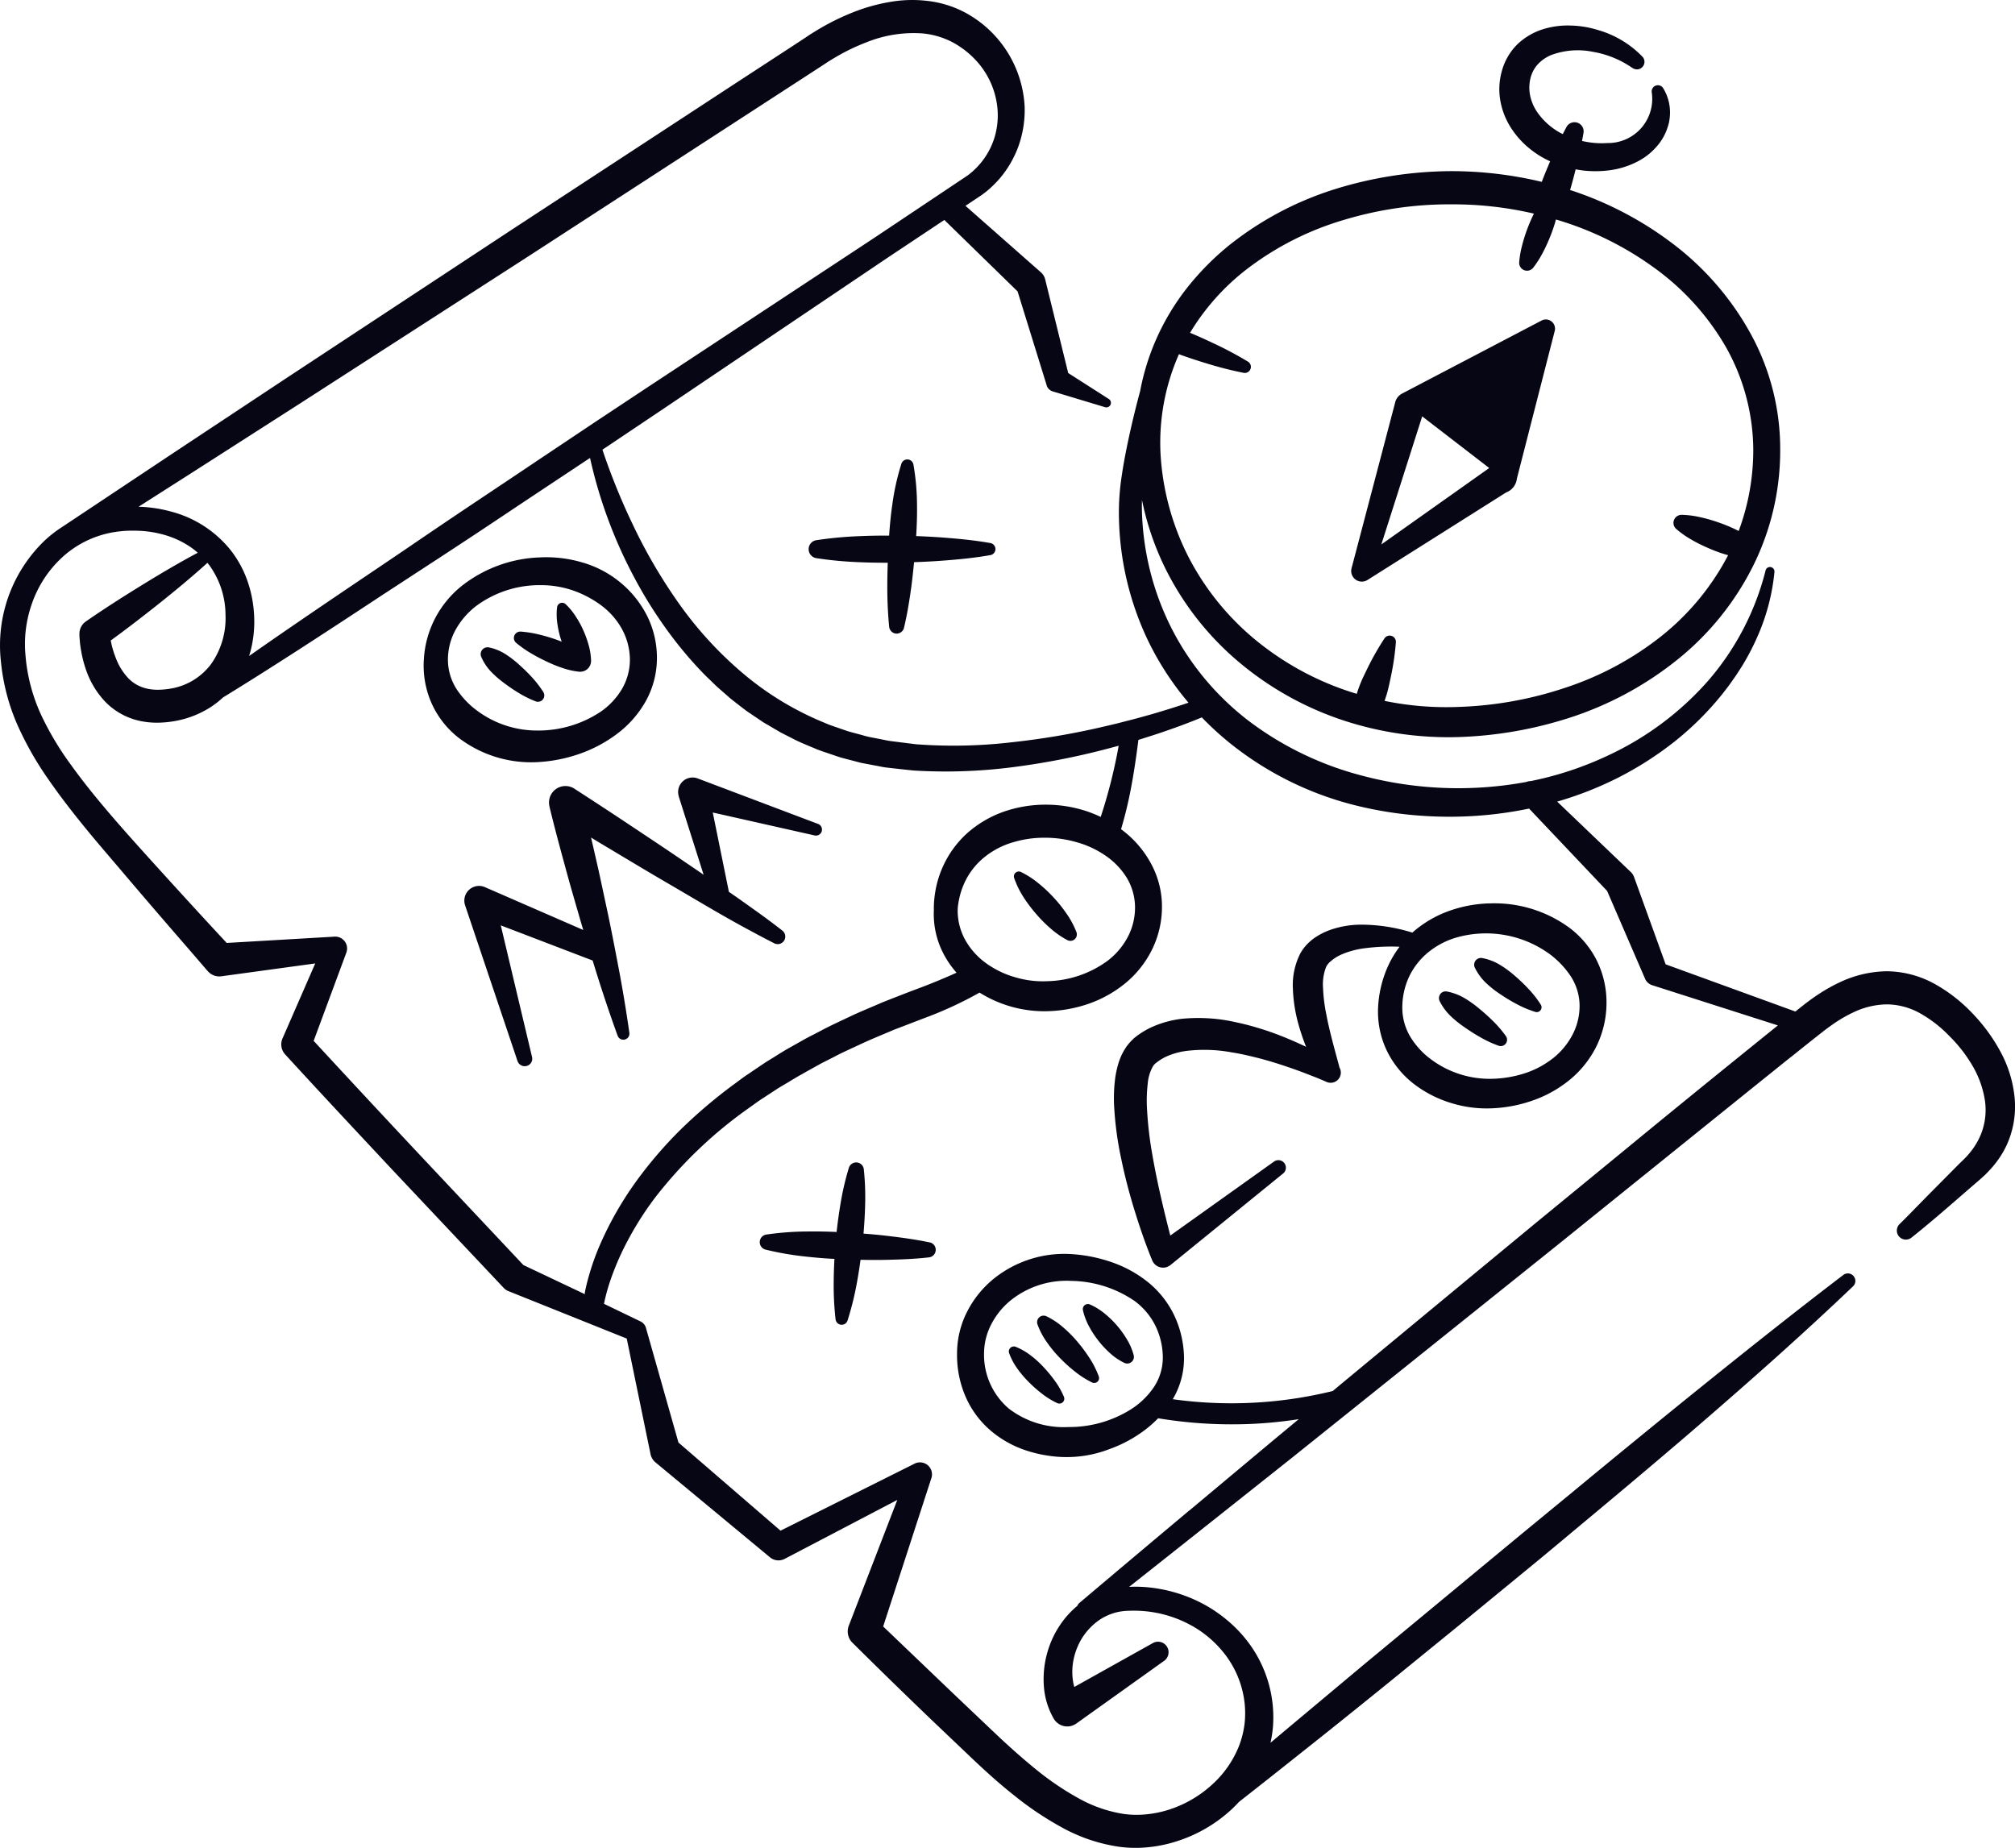 <svg xmlns="http://www.w3.org/2000/svg" width="108.463" height="99.479" viewBox="0 0 108.463 99.479"><path id="Path_144" data-name="Path 144" d="M62.135,74.636A4.209,4.209,0,0,1,60.9,75.852a6.244,6.244,0,0,1-3.376.969,4.866,4.866,0,0,1-3.219-.991,3.8,3.8,0,0,1-1.336-2.967,3.43,3.43,0,0,1,.4-1.594,4.074,4.074,0,0,1,1.075-1.3,4.809,4.809,0,0,1,3.235-1.015,6.188,6.188,0,0,1,3.384,1.074,3.721,3.721,0,0,1,1.117,1.313,3.979,3.979,0,0,1,.412,1.7A2.886,2.886,0,0,1,62.135,74.636ZM87.349,61.995h0l-1.105.906-3.536,2.9-3.525,2.913-7.045,5.833-.4.335a22.827,22.827,0,0,1-8.612.44l.014-.024.007-.012.026-.044a4.3,4.3,0,0,0,.559-2.228,5.646,5.646,0,0,0-.144-1.109,5.387,5.387,0,0,0-.367-1.064,5.158,5.158,0,0,0-1.379-1.78A6.467,6.467,0,0,0,59.9,67.968a8.115,8.115,0,0,0-2.134-.45,6.059,6.059,0,0,0-4.251,1.3A5.488,5.488,0,0,0,52.064,70.6a4.945,4.945,0,0,0-.548,2.264,5.63,5.63,0,0,0,.427,2.246A5.053,5.053,0,0,0,53.31,77a5.676,5.676,0,0,0,2.019,1.112,6.915,6.915,0,0,0,1.1.251A6.409,6.409,0,0,0,59.741,78a7.1,7.1,0,0,0,1.944-1.065,6.49,6.49,0,0,0,.656-.586,24.237,24.237,0,0,0,5.092.3,23.771,23.771,0,0,0,2.477-.252l-1.291,1.071L65.112,80.4l-1.083.907h-.007q-2.96,2.48-5.91,4.974a.481.481,0,0,0-.125.168,4.815,4.815,0,0,0-.911,1.007,5.144,5.144,0,0,0-.715,1.554,5.236,5.236,0,0,0-.174,1.727,4.062,4.062,0,0,0,.535,1.785.647.647,0,0,0,.039.061v0a.841.841,0,0,0,1.174.2h0L62.672,89.4a.567.567,0,0,0-.606-.955l-4.239,2.368a2.423,2.423,0,0,1-.058-.249,3.305,3.305,0,0,1,.015-1.208,3.573,3.573,0,0,1,.445-1.148,3.4,3.4,0,0,1,.821-.91,2.9,2.9,0,0,1,1.087-.511,2.955,2.955,0,0,1,.616-.074,6.182,6.182,0,0,1,.673.006,6.366,6.366,0,0,1,2.566.711,5.843,5.843,0,0,1,2,1.7,5.244,5.244,0,0,1,.98,2.378,5.073,5.073,0,0,1,.021,1.28,5,5,0,0,1-.312,1.232,5.574,5.574,0,0,1-1.471,2.081A6.3,6.3,0,0,1,62.979,97.4a5.785,5.785,0,0,1-1.255.267,5.035,5.035,0,0,1-1.256-.021A7.3,7.3,0,0,1,58,96.774a15.407,15.407,0,0,1-2.3-1.576c-.736-.6-1.449-1.24-2.155-1.91l-2.139-2.031-3.867-3.7,2.59-7.971.007-.019a.646.646,0,0,0-.91-.773L42.014,82.4,36.52,77.655l-1.743-6.147-.008-.029a.554.554,0,0,0-.314-.354l-1.943-.937c.024-.117.048-.233.077-.35.066-.277.147-.551.236-.823a14.723,14.723,0,0,1,.645-1.6,17.2,17.2,0,0,1,1.808-2.965,23.575,23.575,0,0,1,5.056-4.82c.081-.057.162-.115.242-.173.157-.114.314-.227.479-.331l.737-.482c.152-.1.307-.189.462-.281h0c.1-.058.2-.117.293-.176l.378-.226c.071-.041.143-.08.214-.119l.172-.1.773-.43c.178-.1.358-.186.538-.278l.249-.127c.375-.2.76-.376,1.146-.554.151-.07.3-.139.453-.211.345-.159.7-.306,1.049-.454h0c.194-.081.388-.162.581-.246l1.666-.639a20.606,20.606,0,0,0,2.962-1.369,6.565,6.565,0,0,0,3.7,1,7.322,7.322,0,0,0,2.2-.409A6.46,6.46,0,0,0,60.6,52.908a5.48,5.48,0,0,0,1.424-1.816,5.193,5.193,0,0,0,.522-2.262,4.829,4.829,0,0,0-.561-2.288A5.575,5.575,0,0,0,60.5,44.757c-.043-.034-.087-.067-.131-.1l-.025-.019a21.974,21.974,0,0,0,.544-2.26c.161-.851.281-1.7.39-2.548.264-.081.526-.166.789-.251h0l.131-.042.143-.046c.79-.267,1.568-.547,2.35-.872a16.366,16.366,0,0,0,1.676,1.515,17.562,17.562,0,0,0,6.543,3.208,20.443,20.443,0,0,0,3.6.571,21.257,21.257,0,0,0,3.631-.052,20.908,20.908,0,0,0,2.166-.333l4.2,4.433,2.032,4.7.014.033a.621.621,0,0,0,.378.341L95.7,55.2l-.588.473-1.779,1.439Q90.327,59.543,87.349,61.995ZM53.1,51.867a3.9,3.9,0,0,1-1.129-1.242,3.271,3.271,0,0,1-.422-1.592,2.273,2.273,0,0,1,.04-.417l0-.015q.037-.216.092-.427a4.126,4.126,0,0,1,.307-.8,3.838,3.838,0,0,1,1.067-1.282,4.384,4.384,0,0,1,1.5-.757,5.833,5.833,0,0,1,1.706-.238,6.1,6.1,0,0,1,1.709.246,5.146,5.146,0,0,1,1.548.726,3.954,3.954,0,0,1,1.143,1.2,3.113,3.113,0,0,1,.435,1.557,3.414,3.414,0,0,1-.386,1.607,3.933,3.933,0,0,1-1.078,1.279,5.707,5.707,0,0,1-3.258,1.108,5.156,5.156,0,0,1-1.717-.209A4.989,4.989,0,0,1,53.1,51.867ZM22.39,61.951Q19.624,59,16.884,56.032l1.749-4.722.012-.031a.659.659,0,0,0,.034-.293.64.64,0,0,0-.708-.562l-5.767.337C10.8,49.254,9.409,47.727,8.026,46.2c-.74-.819-1.476-1.641-2.183-2.47s-1.392-1.677-2.019-2.55A16.152,16.152,0,0,1,2.2,38.455a9.5,9.5,0,0,1-.81-2.978c-.024-.264-.047-.509-.045-.76a6.093,6.093,0,0,1,.037-.75A6.59,6.59,0,0,1,1.716,32.5a6.115,6.115,0,0,1,1.618-2.485,5.418,5.418,0,0,1,2.6-1.331c.074-.018.149-.029.223-.04h0c.048-.007.1-.014.144-.023.124-.015.248-.027.372-.039a7.562,7.562,0,0,1,.758-.01,5.828,5.828,0,0,1,1.473.238,4.891,4.891,0,0,1,1.318.617,3.61,3.61,0,0,1,.423.329c-.979.521-1.931,1.083-2.872,1.66-1.067.656-2.125,1.327-3.153,2.04a.811.811,0,0,0-.345.69v0c0,.11.006.176.013.26s.013.158.021.236c.019.155.042.31.071.464a6.267,6.267,0,0,0,.239.918,4.719,4.719,0,0,0,1.023,1.728,3.678,3.678,0,0,0,1.863,1.051,4.336,4.336,0,0,0,1.03.1,5.581,5.581,0,0,0,.978-.106,5.208,5.208,0,0,0,1.833-.736,4.846,4.846,0,0,0,.657-.514c2.9-1.781,5.749-3.653,8.594-5.526h0Q22.161,31,23.719,29.984q1.95-1.275,3.885-2.571h0q1.077-.717,2.156-1.433l2-1.328a25.244,25.244,0,0,0,2.412,6.492,23.059,23.059,0,0,0,1.4,2.3,21.9,21.9,0,0,0,1.665,2.136l.2.221h0c.24.259.479.519.738.76.057.054.113.109.169.165.106.1.212.209.324.306l.514.45c.131.12.272.228.413.337h0l.119.093.142.11h0c.133.1.266.206.4.3l.568.383.285.191.3.174.592.348c.124.067.25.13.376.193l.235.119c.344.185.705.334,1.065.483l.188.078c.194.087.4.154.6.222h0l.046.016.65.22c.143.045.288.082.432.119l.229.06c.081.02.162.042.243.064h0c.14.038.28.076.421.1l.673.128c.069.012.138.025.207.039h0a4.143,4.143,0,0,0,.467.073l.338.038c.338.038.677.076,1.015.109a28.259,28.259,0,0,0,5.376-.186A39.85,39.85,0,0,0,59.8,40.256l.416-.111a28.041,28.041,0,0,1-.967,3.832,6.725,6.725,0,0,0-.753-.306,7.047,7.047,0,0,0-2.241-.354,6.891,6.891,0,0,0-2.241.383,5.959,5.959,0,0,0-1.987,1.183,5.469,5.469,0,0,0-1.66,2.991c-.036.188-.062.374-.079.561-.011.113-.016.225-.021.339h0l0,.1,0,.05c0,.026,0,.052,0,.078a4.613,4.613,0,0,0,.482,2.268,5.118,5.118,0,0,0,.74,1.093c-.742.333-1.5.645-2.264.925-.563.213-1.14.44-1.707.663-.2.089-.406.175-.61.262h0c-.36.153-.721.306-1.076.472l-.452.213h0c-.4.19-.809.38-1.2.592l-.164.085-.16.083c-.165.085-.33.17-.494.257l-.805.454c-.27.149-.532.31-.792.475l-.28.174c-.169.1-.337.208-.5.319l-.766.519c-.169.111-.331.233-.494.354h0c-.085.063-.169.127-.255.188a27.206,27.206,0,0,0-2.829,2.406,22.677,22.677,0,0,0-2.427,2.833,18.4,18.4,0,0,0-1.864,3.248,13.256,13.256,0,0,0-.644,1.772c-.087.3-.165.611-.226.925l0,.027,0,.017c0,.013,0,.026-.007.039L28.172,68.1ZM11.164,30.3l.035.042c.02.024.04.047.058.072a4.571,4.571,0,0,1,.881,2.671,4.276,4.276,0,0,1-.754,2.632,3.4,3.4,0,0,1-2.194,1.351,4.3,4.3,0,0,1-.67.063,2.6,2.6,0,0,1-.614-.063,1.985,1.985,0,0,1-.988-.546,3.23,3.23,0,0,1-.679-1.088,5.275,5.275,0,0,1-.218-.673c-.023-.093-.042-.187-.061-.281.876-.636,1.734-1.3,2.583-1.973C9.435,31.795,10.315,31.068,11.164,30.3Zm-1.04-4.72,6.1-3.908,12.183-7.851L40.567,5.929l3.039-1.973.758-.493c.243-.163.477-.306.723-.448a11.042,11.042,0,0,1,1.51-.721,6.776,6.776,0,0,1,3.124-.49,4.42,4.42,0,0,1,1.434.411,4.468,4.468,0,0,1,.645.39,2.347,2.347,0,0,1,.2.15h0c.035.029.07.057.106.085l.084.076h0c.068.06.136.12.2.187a4.4,4.4,0,0,1,1.3,2.723,4.108,4.108,0,0,1-.146,1.536,3.988,3.988,0,0,1-.718,1.37,4.333,4.333,0,0,1-.545.559l-.144.115-.036.029-.047.031-.094.063-.377.252-1.505,1.006L47.066,12.8l-12.1,7.976-3.019,2-3.01,2.013q-1.13.76-2.263,1.515h0c-1.253.837-2.505,1.673-3.751,2.521q-1.554,1.06-3.114,2.11h0c-2.141,1.447-4.282,2.893-6.4,4.379.044-.139.082-.278.115-.418a6.324,6.324,0,0,0,.147-1.879,6.566,6.566,0,0,0-.382-1.83,5.762,5.762,0,0,0-.93-1.64,6.075,6.075,0,0,0-3.093-1.992,7.317,7.317,0,0,0-1.793-.275H7.458ZM67.185,14.435a16.008,16.008,0,0,1,5.166-2.6A19.64,19.64,0,0,1,78.126,11a19.213,19.213,0,0,1,4.442.5l-.016.032h0l-.029.059q-.189.395-.34.808a8.564,8.564,0,0,0-.258.839,5.083,5.083,0,0,0-.15.883.423.423,0,0,0,.752.294,5.2,5.2,0,0,0,.485-.752,8.294,8.294,0,0,0,.377-.794,8.635,8.635,0,0,0,.3-.826c.022-.075.043-.15.063-.226l.067.019h0l.072.021a17.284,17.284,0,0,1,5.192,2.587,13.683,13.683,0,0,1,3.837,4.27,11.382,11.382,0,0,1,1.455,5.5,12.491,12.491,0,0,1-.786,4.371c-.149-.078-.3-.149-.454-.217-.273-.118-.553-.222-.836-.314a7.94,7.94,0,0,0-.868-.231,4.809,4.809,0,0,0-.915-.108.439.439,0,0,0-.326.144.43.43,0,0,0,.032.61,4.98,4.98,0,0,0,.749.538,8.009,8.009,0,0,0,.8.416c.271.125.546.238.828.335.139.046.279.091.421.13a13.6,13.6,0,0,1-3.595,4.358A16.706,16.706,0,0,1,84.3,37.008a20.069,20.069,0,0,1-5.764,1.046,16.5,16.5,0,0,1-4.009-.324q.061-.173.115-.347c.077-.256.134-.521.19-.785l.028-.133a14.237,14.237,0,0,0,.277-1.893.335.335,0,0,0-.611-.21,14.565,14.565,0,0,0-.943,1.665l-.007.015h0c-.137.279-.273.557-.384.845-.058.154-.113.308-.16.464a15.674,15.674,0,0,1-5.353-2.823,14.274,14.274,0,0,1-3.667-4.472,13.95,13.95,0,0,1-1.541-5.588,11.784,11.784,0,0,1,.989-5.4c.485.18.979.339,1.475.491a19.917,19.917,0,0,0,2.016.514.329.329,0,0,0,.233-.6,20.047,20.047,0,0,0-1.837-.98c-.426-.2-.855-.4-1.29-.577A12.38,12.38,0,0,1,67.185,14.435Zm41.253,44.61a6.508,6.508,0,0,0-.779-2.47,9.4,9.4,0,0,0-1.486-2.023,8.5,8.5,0,0,0-2-1.567,5.443,5.443,0,0,0-2.6-.7,6.092,6.092,0,0,0-2.581.613,8.909,8.909,0,0,0-1.1.621c-.175.113-.343.233-.509.354l-.244.184-.226.18-.08.063-.079.063h0l-.023.019-.089.071-6.984-2.541-1.7-4.7a.719.719,0,0,0-.175-.268l0,0L83.82,43.152a18.909,18.909,0,0,0,3.271-1.283,18.266,18.266,0,0,0,3.056-1.956,16.343,16.343,0,0,0,2.568-2.558l.022-.028h0c.179-.229.357-.456.521-.7.152-.207.291-.424.429-.64l.074-.115a12.831,12.831,0,0,0,.839-1.605,11.263,11.263,0,0,0,.915-3.476.244.244,0,0,0-.183-.26.24.24,0,0,0-.294.176l0,0a14.438,14.438,0,0,1-3.123,5.974,16.326,16.326,0,0,1-5.394,4.005A18.041,18.041,0,0,1,82.4,42.047a.65.65,0,0,0-.239.047,20.141,20.141,0,0,1-8.832-.336,17.326,17.326,0,0,1-6-2.865,14.655,14.655,0,0,1-4.264-5.062,14.852,14.852,0,0,1-1.6-6.463c0-.15,0-.3.005-.455a15.109,15.109,0,0,0,1.3,3.772,15.705,15.705,0,0,0,3.958,4.99,17.007,17.007,0,0,0,5.565,3.1,18.1,18.1,0,0,0,6.3.9,21.68,21.68,0,0,0,6.23-1.148,18.18,18.18,0,0,0,5.56-3.091,15.148,15.148,0,0,0,3.992-4.99,13.935,13.935,0,0,0,1.449-6.231,12.885,12.885,0,0,0-1.578-6.228,15.359,15.359,0,0,0-4.181-4.851,18.671,18.671,0,0,0-5.551-2.908c.1-.331.186-.663.272-1l.028-.113c.131.024.262.046.394.063a5.86,5.86,0,0,0,1.484-.019,4.558,4.558,0,0,0,1.452-.463,3.456,3.456,0,0,0,1.2-1.017,2.933,2.933,0,0,0,.377-.7l.023-.068a2.579,2.579,0,0,0,.092-.311,2.816,2.816,0,0,0,.053-.4,2.489,2.489,0,0,0-.37-1.462.334.334,0,0,0-.61.227v0A2.377,2.377,0,0,1,86.517,7.7a4.5,4.5,0,0,1-1.091-.058c-.09-.016-.18-.034-.269-.055.028-.146.056-.292.08-.44a.491.491,0,0,0-.917-.31c-.068.127-.132.255-.2.383a3.649,3.649,0,0,1-1.365-1.17,2.509,2.509,0,0,1-.387-.884,2.154,2.154,0,0,1,.007-.925,1.7,1.7,0,0,1,.4-.776,2,2,0,0,1,.778-.522,4.082,4.082,0,0,1,2.17-.157,5.257,5.257,0,0,1,2.152.878l.008,0a.406.406,0,0,0,.527-.611A5.388,5.388,0,0,0,86,1.612a5.292,5.292,0,0,0-1.426-.236,4.494,4.494,0,0,0-1.5.192,3.5,3.5,0,0,0-1.4.82,3.207,3.207,0,0,0-.838,1.454,3.58,3.58,0,0,0-.066,1.634,3.98,3.98,0,0,0,.611,1.479,4.734,4.734,0,0,0,1.061,1.129,5.071,5.071,0,0,0,1,.6l-.012.027-.02.045c-.138.327-.275.653-.4.983l-.02.051a20.915,20.915,0,0,0-4.876-.577,21.429,21.429,0,0,0-6.282.977,17.517,17.517,0,0,0-5.641,2.991,14.554,14.554,0,0,0-2.273,2.29,12.877,12.877,0,0,0-1.672,2.768,12.719,12.719,0,0,0-.873,2.808c-.245.908-.466,1.818-.66,2.742-.121.58-.235,1.162-.322,1.757a13.218,13.218,0,0,0-.162,1.827,16.044,16.044,0,0,0,1.554,7.085,15.855,15.855,0,0,0,2.191,3.37c-.645.218-1.307.423-1.965.616l-.33.092h0c-.306.086-.612.171-.921.247l-.627.162-.63.149a41.111,41.111,0,0,1-5.092.87,26.876,26.876,0,0,1-5.109.1l-1.254-.157a4.435,4.435,0,0,1-.444-.075h0l-.176-.035-.618-.121c-.131-.027-.26-.063-.389-.1-.073-.02-.146-.041-.219-.059l-.215-.058h0c-.131-.035-.261-.069-.389-.11l-.592-.205-.089-.031c-.169-.058-.337-.116-.5-.191a16.357,16.357,0,0,1-4.293-2.564,20.242,20.242,0,0,1-3.452-3.695,28.323,28.323,0,0,1-2.6-4.407q-.558-1.162-1.031-2.367c-.218-.553-.424-1.118-.611-1.682l.352-.234,3.009-2.019,12.018-8.1,3.017-2.008.008-.006,3.942,3.846,1.539,4.965.029.1a.487.487,0,0,0,.323.319l2.823.852a.245.245,0,0,0,.2-.441l-2.189-1.4-1.24-5.045a.746.746,0,0,0-.228-.375l0,0L51.969,11.08l.364-.242.377-.251.094-.063.047-.031.053-.04.212-.163a5.835,5.835,0,0,0,.731-.723,5.623,5.623,0,0,0,1.007-1.79,5.813,5.813,0,0,0,.3-2.039,6.1,6.1,0,0,0-3.2-5.061A5.7,5.7,0,0,0,49.933.05,6.967,6.967,0,0,0,47.88.109a9.659,9.659,0,0,0-1.914.535,12.657,12.657,0,0,0-1.753.844c-.276.16-.558.333-.815.508l-.76.5L39.606,4.474,27.482,12.408l-12.1,7.969-6.039,4L3.35,28.365a6.607,6.607,0,0,0-.9.691,7.813,7.813,0,0,0-2.4,6.558,11.174,11.174,0,0,0,.884,3.4A17.56,17.56,0,0,0,2.643,42.01c.647.933,1.34,1.816,2.048,2.681.469.571.946,1.129,1.42,1.684h0q.365.428.728.856,1.462,1.719,2.94,3.422.7.806,1.39,1.612l.045.047a.819.819,0,0,0,.7.244l5.055-.692L15.2,55.917a.8.8,0,0,0,.15.845l0,0c1.922,2.1,3.862,4.17,5.8,6.243h0l.049.052L27.1,69.317l.034.034a.664.664,0,0,0,.226.15l6.376,2.557L35.021,78.3a.785.785,0,0,0,.264.425l6.15,5.1.012.01a.72.72,0,0,0,.791.082L48.3,80.744l-2.614,6.778a.857.857,0,0,0,.2.912l.023.022q2.1,2.083,4.236,4.131l2.144,2.04c.723.686,1.47,1.368,2.27,2a17.237,17.237,0,0,0,2.585,1.74,9.055,9.055,0,0,0,3.088,1.048,6.705,6.705,0,0,0,1.69.013,7.469,7.469,0,0,0,1.622-.375,7.8,7.8,0,0,0,2.812-1.709c.117-.111.229-.227.339-.346q1.606-1.258,3.2-2.528l.193-.153c1.246-.984,2.483-1.98,3.719-2.977l0,0,.605-.488,4.3-3.5L83,83.831l1.073-.895c2.481-2.068,4.963-4.137,7.409-6.248,2.8-2.419,5.567-4.87,8.246-7.426a.4.4,0,0,0-.525-.614c-2.941,2.244-5.825,4.55-8.7,6.875q-2.957,2.4-5.891,4.827-1.337,1.1-2.675,2.2L73.4,89.619l-4.249,3.557-.482.405,0,0-.281.236a6.4,6.4,0,0,0,.134-.875A6.715,6.715,0,0,0,67.1,88.292a7.127,7.127,0,0,0-1.148-1.158,7.462,7.462,0,0,0-1.36-.88,7.949,7.949,0,0,0-3.095-.828c-.239-.011-.48-.014-.72,0Q63.341,83.4,65.9,81.367l3.581-2.842,3.568-2.859,7.135-5.718,3.569-2.859,3.559-2.87,7.119-5.736,1.78-1.431.255-.2h0c.508-.407,1.017-.815,1.521-1.21l.222-.175.212-.158c.142-.1.285-.205.43-.3a7.422,7.422,0,0,1,.888-.5,4.3,4.3,0,0,1,1.829-.441,3.737,3.737,0,0,1,1.769.47,6.823,6.823,0,0,1,1.592,1.234,7.669,7.669,0,0,1,1.257,1.619,5.286,5.286,0,0,1,.656,1.84,3.519,3.519,0,0,1-.216,1.837,3.784,3.784,0,0,1-.471.83c-.1.131-.2.255-.315.378l-.177.179-.208.2-1.614,1.628-.8.815c-.265.273-.531.545-.8.807a.486.486,0,0,0,.645.724c.9-.716,1.763-1.463,2.618-2.206h0q.44-.382.88-.762l.212-.183.238-.215c.153-.151.3-.306.444-.474A5.169,5.169,0,0,0,108,61.677,5.015,5.015,0,0,0,108.438,59.045Zm-80.1-1.66a.4.4,0,0,0,.3-.487l-1.682-7.083L31.9,51.707l.067.217h0q.12.389.243.778c.325,1.022.668,2.04,1.036,3.053a.327.327,0,0,0,.631-.159q-.228-1.6-.521-3.182c-.2-1.054-.4-2.107-.619-3.156L32.4,47.685q-.165-.786-.348-1.568c-.06-.268-.122-.535-.184-.8l-.053-.23.081.049h0c.323.2.646.391.97.584l.242.145c.888.532,1.776,1.065,2.672,1.587l1.024.6c.633.373,1.265.745,1.9,1.112.49.282.983.559,1.481.828s1,.538,1.5.792a.407.407,0,0,0,.432-.684c-.446-.349-.9-.687-1.361-1.017s-.92-.66-1.386-.98l-.072-.049-.063-.043-.868-4.272,5.484,1.235a.324.324,0,0,0,.186-.619l-6.479-2.449a.772.772,0,0,0-.513-.014.78.78,0,0,0-.506.98l0,.013,1.336,4.206L37.6,46.9q-.516-.348-1.03-.7c-.847-.576-1.7-1.142-2.552-1.709l-.265-.176c-.939-.627-1.887-1.243-2.834-1.858a.885.885,0,0,0-1.342.951l0,.016c.252,1.041.527,2.076.812,3.109.139.517.281,1.035.43,1.549l.446,1.544c.024.083.049.165.074.248h0q.029.1.057.19l-5.277-2.3-.018-.008a.792.792,0,0,0-1.066.978l2.821,8.383A.407.407,0,0,0,28.335,57.385ZM48.176,34.1a.412.412,0,0,1-.314-.357,22.058,22.058,0,0,1-.1-2.212c0-.413.009-.825.024-1.237-.5,0-1-.006-1.5-.029a20.118,20.118,0,0,1-2.343-.218.489.489,0,0,1,0-.967,20.5,20.5,0,0,1,2.343-.218c.524-.024,1.049-.031,1.573-.028.04-.566.092-1.131.176-1.7a12.933,12.933,0,0,1,.487-2.173.334.334,0,0,1,.645.042,12.941,12.941,0,0,1,.194,2.218c.008.548-.012,1.093-.046,1.638.552.02,1.1.049,1.656.095.781.061,1.562.142,2.343.281a.329.329,0,0,1,0,.647c-.781.139-1.562.22-2.343.281-.59.049-1.179.08-1.769.1-.043.45-.091.9-.151,1.349-.1.729-.218,1.455-.39,2.18A.41.41,0,0,1,48.176,34.1Zm1.872,32.784c-.729-.157-1.46-.254-2.191-.343-.458-.054-.917-.1-1.376-.132.04-.468.069-.937.083-1.409a14.531,14.531,0,0,0-.068-2.066.413.413,0,0,0-.8-.078,14.753,14.753,0,0,0-.464,2.015c-.081.481-.145.965-.2,1.449-.524-.023-1.05-.033-1.576-.026a15.962,15.962,0,0,0-2.215.166.414.414,0,0,0-.039.808,16.08,16.08,0,0,0,2.189.378c.507.056,1.016.1,1.525.123-.022.395-.035.79-.039,1.186a16.187,16.187,0,0,0,.1,2.07.335.335,0,0,0,.225.273.33.33,0,0,0,.419-.21,16.165,16.165,0,0,0,.5-2.011c.077-.419.143-.839.2-1.259.49.01.981.014,1.472,0,.737-.018,1.473-.045,2.213-.131a.41.41,0,0,0,.039-.808ZM76.554,22.414l0,0-2.2,6.895,5.8-4.109,0-.011ZM81.087,26.5,73.61,31.221a.572.572,0,0,1-.859-.629L75.1,21.661l0-.008a.746.746,0,0,1,.372-.467l7.51-3.932a.493.493,0,0,1,.706.559L81.65,25.767a.9.9,0,0,1-.562.737ZM55.754,49.178a7.571,7.571,0,0,0,.776.786,4.652,4.652,0,0,0,.931.648.348.348,0,0,0,.483-.43,4.728,4.728,0,0,0-.535-1,7.415,7.415,0,0,0-.69-.863,7.6,7.6,0,0,0-.807-.758,4.76,4.76,0,0,0-.962-.622.243.243,0,0,0-.194-.01.263.263,0,0,0-.167.333,4.818,4.818,0,0,0,.5,1.027A7.857,7.857,0,0,0,55.754,49.178Zm27.829,7.8a3.967,3.967,0,0,0,1.074-1.3,3.347,3.347,0,0,0,.367-1.617,2.94,2.94,0,0,0-.489-1.528,4.763,4.763,0,0,0-1.13-1.179,5.823,5.823,0,0,0-4.956-.9,4.306,4.306,0,0,0-1.533.781,3.822,3.822,0,0,0-1.064,1.336,3.955,3.955,0,0,0-.369,1.693,3.052,3.052,0,0,0,.45,1.578,4.251,4.251,0,0,0,1.133,1.213,5.278,5.278,0,0,0,3.238,1.019,6.179,6.179,0,0,0,1.744-.288A4.879,4.879,0,0,0,83.582,56.976Zm-3.4-8.345a6.817,6.817,0,0,1,4.291,1.308,5.014,5.014,0,0,1,1.5,1.811,5.1,5.1,0,0,1,.5,2.314,5.322,5.322,0,0,1-.539,2.254,5.489,5.489,0,0,1-1.429,1.8,6.537,6.537,0,0,1-1.965,1.109,7.507,7.507,0,0,1-2.186.432,6.435,6.435,0,0,1-2.244-.283,6.285,6.285,0,0,1-2.026-1.043,5.057,5.057,0,0,1-1.452-1.809,4.875,4.875,0,0,1-.454-2.285,6.116,6.116,0,0,1,.516-2.191,5.509,5.509,0,0,1,.641-1.085,11.19,11.19,0,0,0-1.892.083,4.55,4.55,0,0,0-1.289.359,2.185,2.185,0,0,0-.493.315.915.915,0,0,0-.285.343,2.582,2.582,0,0,0-.16,1.124,8.535,8.535,0,0,0,.17,1.389c.143.77.356,1.56.568,2.342h0q.075.276.148.55a.548.548,0,0,1-.7.771l-.089-.039c-.189-.083-.4-.171-.608-.251s-.414-.163-.622-.241c-.417-.155-.836-.3-1.258-.435s-.844-.257-1.269-.361-.847-.2-1.271-.265a8.059,8.059,0,0,0-2.459-.071,3.825,3.825,0,0,0-1.064.307,2.585,2.585,0,0,0-.443.265c-.022.015-.043.032-.064.049l-.019.016-.017.013-.01.008a.309.309,0,0,0-.034.028l-.008.009-.014.012-.006,0-.005.005-.012.014,0,.005a.169.169,0,0,1-.019.02.3.3,0,0,1-.02.027.27.27,0,0,0-.027.037,2.271,2.271,0,0,0-.283.918,8.035,8.035,0,0,0-.049,1.217,19.9,19.9,0,0,0,.289,2.6c.251,1.46.6,2.933.972,4.385l5.574-3.976a.4.4,0,0,1,.49.642L63.005,68.1a.634.634,0,0,1-.99-.265L62,67.8c-.356-.875-.652-1.744-.928-2.637s-.514-1.793-.705-2.715a18.26,18.26,0,0,1-.393-2.842,8.354,8.354,0,0,1,.049-1.521,5.187,5.187,0,0,1,.17-.812,3.317,3.317,0,0,1,.391-.855c.045-.071.1-.142.155-.212l.046-.052h0A1.821,1.821,0,0,1,60.929,56l.1-.1a.714.714,0,0,1,.061-.05h0l.027-.021.031-.024c.046-.036.093-.072.142-.105a4.345,4.345,0,0,1,.741-.424,5.537,5.537,0,0,1,1.568-.43,9.144,9.144,0,0,1,3,.2c.476.1.939.231,1.4.377s.9.315,1.337.495c.327.139.649.282.967.434a11.7,11.7,0,0,1-.469-1.436,8.063,8.063,0,0,1-.241-1.7A3.738,3.738,0,0,1,70,51.313a2.415,2.415,0,0,1,.341-.464,2.892,2.892,0,0,1,.4-.348,3.653,3.653,0,0,1,.863-.443,5.106,5.106,0,0,1,1.749-.281,9.282,9.282,0,0,1,2.67.428,6.039,6.039,0,0,1,1.949-1.157A6.988,6.988,0,0,1,80.185,48.631ZM80.4,55a10,10,0,0,0-.741-.673,6.016,6.016,0,0,0-.808-.584,2.958,2.958,0,0,0-.972-.369.375.375,0,0,0-.213.026.366.366,0,0,0-.175.487,2.922,2.922,0,0,0,.619.834,6,6,0,0,0,.782.619c.273.189.555.367.849.531a5.852,5.852,0,0,0,.93.424.34.34,0,0,0,.39-.516A5.96,5.96,0,0,0,80.4,55Zm1.169-2.446a9.1,9.1,0,0,1,.731.707,5.46,5.46,0,0,1,.64.826.26.26,0,0,1-.084.357.248.248,0,0,1-.207.031,5.451,5.451,0,0,1-.965-.4,8.761,8.761,0,0,1-.875-.52,5.588,5.588,0,0,1-.8-.621,2.877,2.877,0,0,1-.624-.847.366.366,0,0,1,.179-.485.361.361,0,0,1,.212-.029,2.86,2.86,0,0,1,.982.378A5.678,5.678,0,0,1,81.571,52.558ZM60.653,72.09a5.077,5.077,0,0,0-.529-.734,5.2,5.2,0,0,0-.65-.634,3.4,3.4,0,0,0-.808-.5.272.272,0,0,0-.374.307,3.405,3.405,0,0,0,.338.891,5.2,5.2,0,0,0,.5.76,5.05,5.05,0,0,0,.618.661,3.193,3.193,0,0,0,.778.528.366.366,0,0,0,.236.023.359.359,0,0,0,.264-.433A3.216,3.216,0,0,0,60.653,72.09ZM56.2,73.624a6.974,6.974,0,0,1,.595.729,4.272,4.272,0,0,1,.475.844.261.261,0,0,1-.144.341.266.266,0,0,1-.205,0,4.283,4.283,0,0,1-.826-.506,6.825,6.825,0,0,1-.706-.621,5.5,5.5,0,0,1-.611-.713,3.493,3.493,0,0,1-.461-.859.267.267,0,0,1,.165-.339.259.259,0,0,1,.188,0,3.444,3.444,0,0,1,.841.49A5.244,5.244,0,0,1,56.2,73.624Zm2.443-.522A8.092,8.092,0,0,0,58,72.235a6.618,6.618,0,0,0-.755-.765,4.023,4.023,0,0,0-.922-.614.352.352,0,0,0-.48.433,4.058,4.058,0,0,0,.518.98,6.594,6.594,0,0,0,.686.828,8.108,8.108,0,0,0,.8.726,5,5,0,0,0,.939.6.268.268,0,0,0,.2.01.261.261,0,0,0,.16-.335A5.07,5.07,0,0,0,58.644,73.1ZM24.111,35.522a2.937,2.937,0,0,0,.472,1.583,4.488,4.488,0,0,0,1.149,1.188,5.4,5.4,0,0,0,3.224,1.033,6.043,6.043,0,0,0,3.386-1.019A3.9,3.9,0,0,0,33.5,37.053a3.15,3.15,0,0,0,.406-1.586,3.513,3.513,0,0,0-.425-1.6,4.012,4.012,0,0,0-1.106-1.269,5.706,5.706,0,0,0-1.526-.81A5.31,5.31,0,0,0,29.1,31.5a5.75,5.75,0,0,0-3.387,1.062,4.131,4.131,0,0,0-1.166,1.3A3.338,3.338,0,0,0,24.111,35.522Zm7.115,5.048a8.1,8.1,0,0,1-2.2.451,6.423,6.423,0,0,1-4.369-1.327A4.908,4.908,0,0,1,23.21,37.81a5.005,5.005,0,0,1-.393-2.333A5.447,5.447,0,0,1,24.9,31.506a7.2,7.2,0,0,1,4.17-1.5,6.831,6.831,0,0,1,2.257.267,5.659,5.659,0,0,1,2.045,1.066,5.577,5.577,0,0,1,1.467,1.829,5.048,5.048,0,0,1,.522,2.3,4.782,4.782,0,0,1-.608,2.29A5.657,5.657,0,0,1,33.221,39.5,7.369,7.369,0,0,1,31.226,40.57Zm-2.089-2.842a.343.343,0,0,0,.111-.47,5.569,5.569,0,0,0-.593-.775,9.159,9.159,0,0,0-.677-.671,5.573,5.573,0,0,0-.749-.585,2.667,2.667,0,0,0-.918-.377.392.392,0,0,0-.205.02.369.369,0,0,0-.205.48,2.674,2.674,0,0,0,.55.828,5.469,5.469,0,0,0,.721.619,9.147,9.147,0,0,0,.792.532,5.567,5.567,0,0,0,.876.429A.341.341,0,0,0,29.137,37.727Zm.252-2.133c-.281-.133-.558-.278-.828-.44a5.881,5.881,0,0,1-.782-.553.341.341,0,0,1-.034-.482A.349.349,0,0,1,28.024,34a5.838,5.838,0,0,1,.948.147,9.257,9.257,0,0,1,.9.26c.122.042.243.087.363.135l-.021-.062c-.012-.035-.024-.07-.035-.105A5.215,5.215,0,0,1,30,33.562a3.352,3.352,0,0,1-.013-.875.272.272,0,0,1,.306-.236.266.266,0,0,1,.149.069A3.425,3.425,0,0,1,31,33.2a5.034,5.034,0,0,1,.4.734,5.776,5.776,0,0,1,.281.776,3.412,3.412,0,0,1,.134.83v.028a.581.581,0,0,1-.569.593.471.471,0,0,1-.068,0,4.222,4.222,0,0,1-.922-.209A7.28,7.28,0,0,1,29.39,35.595Z" fill="#070615" fill-rule="evenodd"></path></svg>